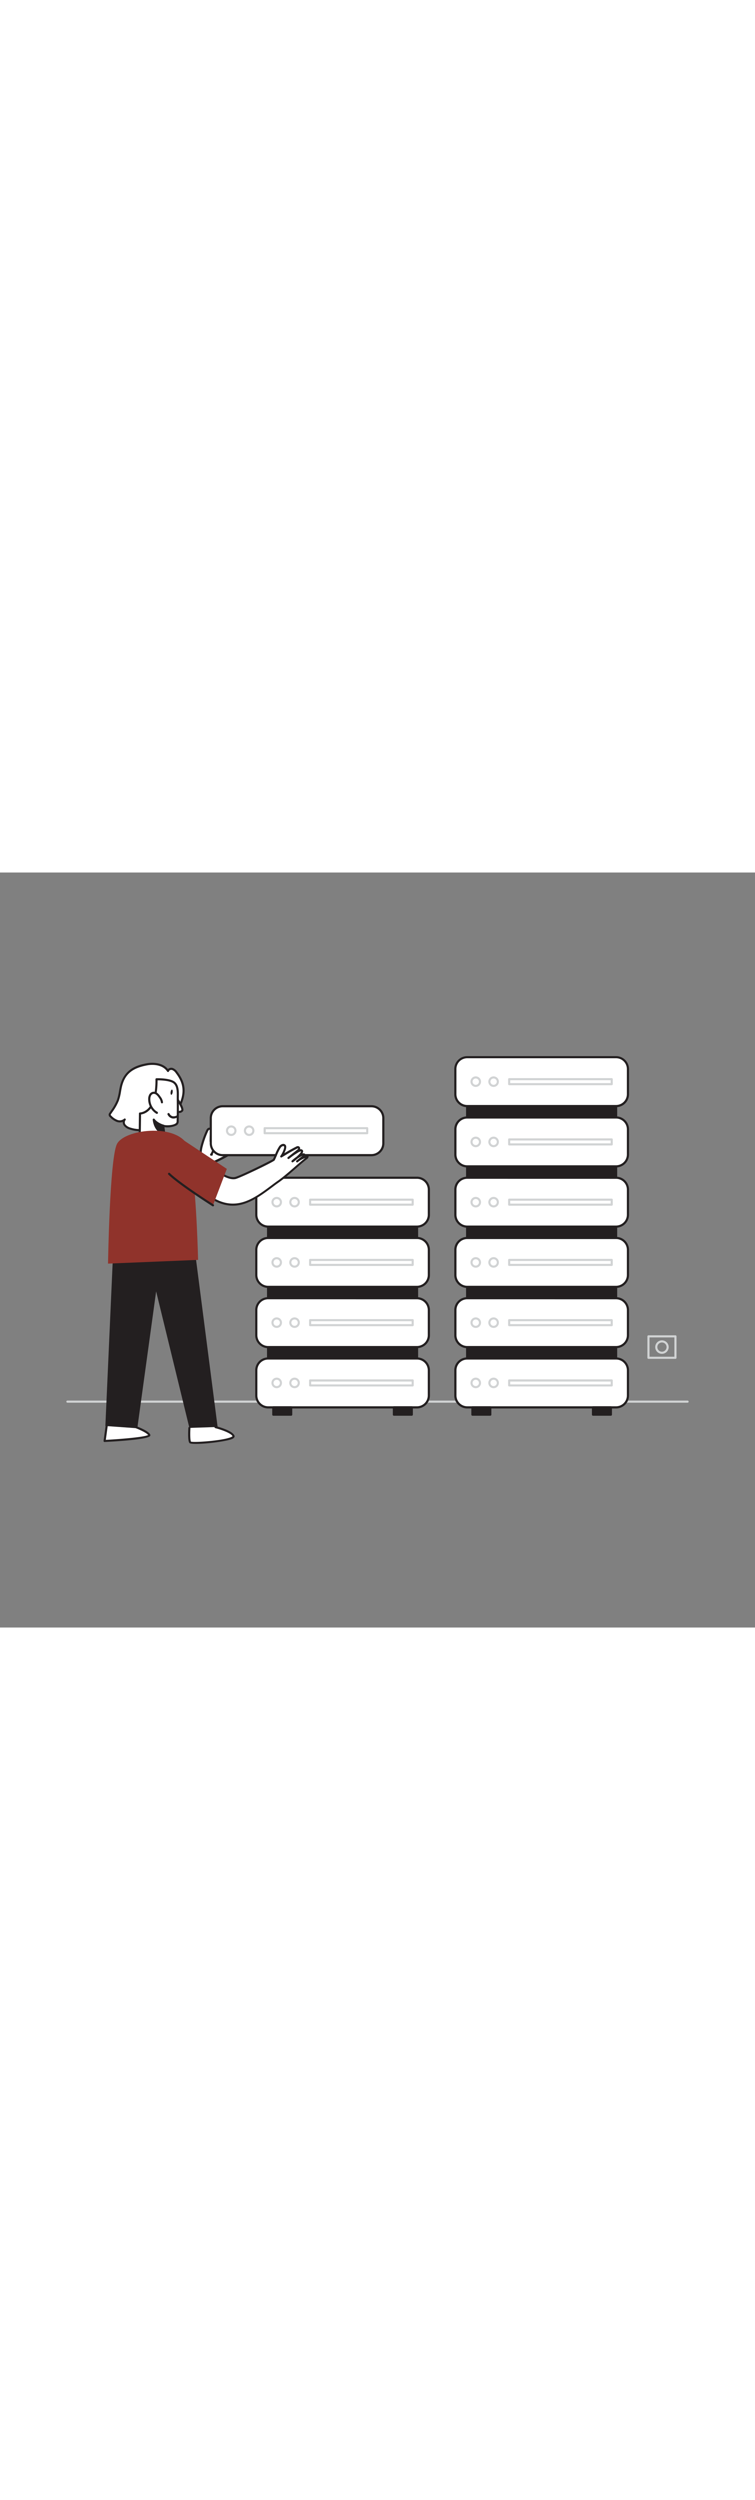 <svg id="_0160_data_arranging" data-name="0160_data_arranging" xmlns="http://www.w3.org/2000/svg" viewBox="0 0 500 500" data-imageid="data-center-1-40" imageName="Data Center 1" class="illustrations_image" style="width: 151px;"><rect x="0" y="0" width="500" height="500" fill="#808080" stroke="none"/><defs><style>.cls-1_data-center-1-40{fill:#fff;}.cls-2_data-center-1-40{fill:#231f20;}.cls-3_data-center-1-40{fill:#d1d3d4;}.cls-4_data-center-1-40{fill:#68e1fd;}</style></defs><g id="left_hand_data-center-1-40" data-name="left hand"><path class="cls-1_data-center-1-40" d="M139.61,192.6c-3.33,1.28-5.07-.6-6.49-5.23a6.73,6.73,0,0,1-.21-2.53,23.35,23.35,0,0,1,.67-3.7,62.39,62.39,0,0,1,3.52-9.93c.35-.81,1-1.77,1.87-1.49s.82,1.17.81,1.92c-.05,2.1-.36,4.21-.3,6.3,4.42-1.12,7.2-5.8,11.41-6.8,1.19-.28,2.63-.38,2.76,1.16.15,1.89-3.27,3.38-4.41,4.37a13.77,13.77,0,0,1,4.33-2.53,2.84,2.84,0,0,1,1.43-.22,1.1,1.1,0,0,1,.95,1,1.58,1.58,0,0,1-.5,1,14.81,14.81,0,0,1-2.18,2,5.48,5.48,0,0,1,3.07-1.81,1.57,1.57,0,0,1,1.68.46c.49.8-.45,1.7-1.27,2.16a5,5,0,0,1,2.29-1.14A1.69,1.69,0,0,1,161,178.9a2.34,2.34,0,0,1-.9,1.71C155.7,184.9,145.21,190.44,139.61,192.6Z"/><path class="cls-2_data-center-1-40" d="M137.74,193.69a3.75,3.75,0,0,1-1.67-.37c-1.51-.74-2.63-2.51-3.62-5.74a7.65,7.65,0,0,1-.24-2.79,26.25,26.25,0,0,1,.68-3.8,63.2,63.2,0,0,1,3.57-10.05c.64-1.52,1.69-2.24,2.74-1.88.6.2,1.31.82,1.28,2.59,0,.9-.09,1.8-.15,2.71s-.13,1.75-.15,2.62a18.14,18.14,0,0,0,4.67-3c1.78-1.45,3.63-2.94,5.88-3.47a3.5,3.5,0,0,1,2.82.22,2.05,2.05,0,0,1,.79,1.56,2.4,2.4,0,0,1-.13,1,2.52,2.52,0,0,1,.91,0,1.8,1.8,0,0,1,1.53,1.6,1.54,1.54,0,0,1-.07.54,2,2,0,0,1,2,.83,1.65,1.65,0,0,1,.23.71H159a2.69,2.69,0,0,1,2,.57,2,2,0,0,1,.74,1.37,3,3,0,0,1-1.11,2.27c-4.47,4.41-15.07,10-20.69,12.14h0A5.79,5.79,0,0,1,137.74,193.69Zm1.87-1.09h0Zm-.93-22.23c-.26,0-.66.47-.93,1.12a61,61,0,0,0-3.49,9.81,22.38,22.38,0,0,0-.65,3.59,6.21,6.21,0,0,0,.18,2.28c.86,2.79,1.77,4.34,2.89,4.89a3.29,3.29,0,0,0,2.68-.12h0c5.62-2.17,16-7.72,20.21-11.83.31-.31.73-.76.69-1.16a.6.6,0,0,0-.23-.4,1.35,1.35,0,0,0-.92-.26,2.87,2.87,0,0,0-1.24.51,4.86,4.86,0,0,1-.77.54.7.7,0,0,1-.77-1.17l.69-.49a1.33,1.33,0,0,0,.42-.58.19.19,0,0,0,0-.17c-.1-.17-.49-.22-.94-.13a4.81,4.81,0,0,0-1.44.54,14.54,14.54,0,0,1-1.35,1.14.7.7,0,0,1-.95-1,5.88,5.88,0,0,1,1.44-1.24c.26-.25.5-.51.74-.78.09-.11.34-.39.33-.56s-.18-.25-.38-.28a2.34,2.34,0,0,0-1.06.19,14,14,0,0,0-1.64.71c-.42.31-.87.6-1.29.87a11.66,11.66,0,0,0-1.19.82.7.7,0,0,1-.91-1.06,14.29,14.29,0,0,1,2.63-1.81c.85-.62,1.59-1.33,1.54-2,0-.39-.18-.5-.23-.53s-.57-.26-1.67,0c-1.94.46-3.58,1.79-5.32,3.2a16.37,16.37,0,0,1-6.08,3.6.66.66,0,0,1-.59-.12.69.69,0,0,1-.28-.54c0-1.24.06-2.5.15-3.71.07-.87.13-1.75.15-2.63,0-.69-.11-1.16-.33-1.24Z"/><path class="cls-1_data-center-1-40" d="M139.69,178.14a7,7,0,0,1,.13,8.7l.43,0"/><path class="cls-2_data-center-1-40" d="M139.82,187.54a.69.69,0,0,1-.54-1.14,6.27,6.27,0,0,0-.12-7.8.7.7,0,0,1,1.06-.92,7.77,7.77,0,0,1,.67,8.85.51.51,0,0,1,.06.25.69.69,0,0,1-.66.73l-.43,0Z"/></g><g id="Server_data-center-1-40"><rect class="cls-1_data-center-1-40" x="139.61" y="154.79" width="114.28" height="32.38" rx="7.86"/><path class="cls-2_data-center-1-40" d="M246,187.9H147.47a8.59,8.59,0,0,1-8.58-8.59V162.65a8.59,8.59,0,0,1,8.58-8.58H246a8.59,8.59,0,0,1,8.58,8.58v16.66A8.59,8.59,0,0,1,246,187.9Zm-98.56-32.39a7.16,7.16,0,0,0-7.14,7.14v16.66a7.15,7.15,0,0,0,7.14,7.14H246a7.14,7.14,0,0,0,7.14-7.14V162.65a7.15,7.15,0,0,0-7.14-7.14Z"/><path class="cls-3_data-center-1-40" d="M153.13,174.48a3.5,3.5,0,1,1,3.5-3.5A3.5,3.5,0,0,1,153.13,174.48Zm0-5.6a2.1,2.1,0,1,0,2.1,2.1A2.1,2.1,0,0,0,153.13,168.88Z"/><path class="cls-3_data-center-1-40" d="M165,174.48a3.5,3.5,0,1,1,3.5-3.5A3.5,3.5,0,0,1,165,174.48Zm0-5.6a2.1,2.1,0,1,0,2.1,2.1A2.11,2.11,0,0,0,165,168.88Z"/><path class="cls-3_data-center-1-40" d="M243.17,173.33H175.26a.7.7,0,0,1-.7-.7v-3.3a.7.7,0,0,1,.7-.7h67.91a.7.7,0,0,1,.71.7v3.3A.7.7,0,0,1,243.17,173.33ZM176,171.93h66.52V170H176Z"/></g><path id="floor_data-center-1-40" class="cls-3_data-center-1-40" d="M455.36,351.1H44.64a.7.7,0,0,1,0-1.4H455.36a.7.7,0,1,1,0,1.4Z"/><g id="Server_Rack_1_data-center-1-40" data-name="Server Rack #1"><rect class="cls-2_data-center-1-40" x="309.37" y="126.99" width="98.63" height="218"/><path class="cls-2_data-center-1-40" d="M408,345.71H309.37a.72.72,0,0,1-.72-.72V127a.72.72,0,0,1,.72-.72H408a.73.73,0,0,1,.73.72V345A.73.73,0,0,1,408,345.71Zm-97.9-1.44h97.18V127.71H310.1Z"/><rect class="cls-1_data-center-1-40" x="301.55" y="122.32" width="114.28" height="32.38" rx="7.86"/><path class="cls-2_data-center-1-40" d="M408,155.42H309.41a8.59,8.59,0,0,1-8.58-8.58V130.18a8.59,8.59,0,0,1,8.58-8.58H408a8.59,8.59,0,0,1,8.58,8.58v16.66A8.59,8.59,0,0,1,408,155.42ZM309.41,123a7.14,7.14,0,0,0-7.14,7.14v16.66a7.14,7.14,0,0,0,7.14,7.14H408a7.14,7.14,0,0,0,7.14-7.14V130.18A7.14,7.14,0,0,0,408,123Z"/><path class="cls-3_data-center-1-40" d="M315.07,142a3.5,3.5,0,1,1,3.5-3.5A3.51,3.51,0,0,1,315.07,142Zm0-5.6a2.1,2.1,0,1,0,2.1,2.1A2.11,2.11,0,0,0,315.07,136.41Z"/><path class="cls-3_data-center-1-40" d="M326.89,142a3.5,3.5,0,1,1,3.5-3.5A3.5,3.5,0,0,1,326.89,142Zm0-5.6a2.1,2.1,0,1,0,2.1,2.1A2.1,2.1,0,0,0,326.89,136.41Z"/><path class="cls-3_data-center-1-40" d="M405.11,140.86H337.2a.7.7,0,0,1-.7-.7v-3.3a.7.7,0,0,1,.7-.7h67.91a.7.7,0,0,1,.7.7v3.3A.7.7,0,0,1,405.11,140.86Zm-67.21-1.4h66.51v-1.9H337.9Z"/><rect class="cls-1_data-center-1-40" x="301.55" y="162.22" width="114.28" height="32.38" rx="7.86"/><path class="cls-2_data-center-1-40" d="M408,195.32H309.41a8.59,8.59,0,0,1-8.58-8.58V170.08a8.59,8.59,0,0,1,8.58-8.58H408a8.59,8.59,0,0,1,8.58,8.58v16.66A8.59,8.59,0,0,1,408,195.32Zm-98.56-32.38a7.14,7.14,0,0,0-7.14,7.14v16.66a7.14,7.14,0,0,0,7.14,7.14H408a7.14,7.14,0,0,0,7.14-7.14V170.08a7.14,7.14,0,0,0-7.14-7.14Z"/><path class="cls-3_data-center-1-40" d="M315.07,181.91a3.5,3.5,0,1,1,3.5-3.5A3.51,3.51,0,0,1,315.07,181.91Zm0-5.6a2.1,2.1,0,1,0,2.1,2.1A2.11,2.11,0,0,0,315.07,176.31Z"/><path class="cls-3_data-center-1-40" d="M326.89,181.91a3.5,3.5,0,1,1,3.5-3.5A3.5,3.5,0,0,1,326.89,181.91Zm0-5.6a2.1,2.1,0,1,0,2.1,2.1A2.1,2.1,0,0,0,326.89,176.31Z"/><path class="cls-3_data-center-1-40" d="M405.11,180.76H337.2a.7.7,0,0,1-.7-.7v-3.3a.7.7,0,0,1,.7-.7h67.91a.7.7,0,0,1,.7.7v3.3A.7.7,0,0,1,405.11,180.76Zm-67.21-1.4h66.51v-1.9H337.9Z"/><rect class="cls-1_data-center-1-40" x="301.55" y="202.12" width="114.28" height="32.38" rx="7.86"/><path class="cls-2_data-center-1-40" d="M408,235.22H309.41a8.59,8.59,0,0,1-8.58-8.58V210a8.59,8.59,0,0,1,8.58-8.58H408a8.59,8.59,0,0,1,8.58,8.58v16.66A8.59,8.59,0,0,1,408,235.22Zm-98.56-32.38a7.14,7.14,0,0,0-7.14,7.14v16.66a7.14,7.14,0,0,0,7.14,7.14H408a7.14,7.14,0,0,0,7.14-7.14V210a7.14,7.14,0,0,0-7.14-7.14Z"/><path class="cls-3_data-center-1-40" d="M315.07,221.81a3.5,3.5,0,1,1,3.5-3.5A3.51,3.51,0,0,1,315.07,221.81Zm0-5.6a2.1,2.1,0,1,0,2.1,2.1A2.11,2.11,0,0,0,315.07,216.21Z"/><path class="cls-3_data-center-1-40" d="M326.89,221.81a3.5,3.5,0,1,1,3.5-3.5A3.5,3.5,0,0,1,326.89,221.81Zm0-5.6a2.1,2.1,0,1,0,2.1,2.1A2.1,2.1,0,0,0,326.89,216.21Z"/><path class="cls-3_data-center-1-40" d="M405.11,220.66H337.2a.7.7,0,0,1-.7-.7v-3.3a.7.7,0,0,1,.7-.7h67.91a.7.7,0,0,1,.7.7V220A.7.7,0,0,1,405.11,220.66Zm-67.21-1.4h66.51v-1.9H337.9Z"/><rect class="cls-1_data-center-1-40" x="301.55" y="242.02" width="114.28" height="32.38" rx="7.86"/><path class="cls-2_data-center-1-40" d="M408,275.12H309.41a8.59,8.59,0,0,1-8.58-8.58V249.88a8.59,8.59,0,0,1,8.58-8.58H408a8.59,8.59,0,0,1,8.58,8.58v16.66A8.59,8.59,0,0,1,408,275.12Zm-98.56-32.38a7.14,7.14,0,0,0-7.14,7.14v16.66a7.15,7.15,0,0,0,7.14,7.14H408a7.15,7.15,0,0,0,7.14-7.14V249.88a7.14,7.14,0,0,0-7.14-7.14Z"/><path class="cls-3_data-center-1-40" d="M315.07,261.71a3.5,3.5,0,1,1,3.5-3.5A3.51,3.51,0,0,1,315.07,261.71Zm0-5.6a2.1,2.1,0,1,0,2.1,2.1A2.11,2.11,0,0,0,315.07,256.11Z"/><path class="cls-3_data-center-1-40" d="M326.89,261.71a3.5,3.5,0,1,1,3.5-3.5A3.5,3.5,0,0,1,326.89,261.71Zm0-5.6a2.1,2.1,0,1,0,2.1,2.1A2.1,2.1,0,0,0,326.89,256.11Z"/><path class="cls-3_data-center-1-40" d="M405.11,260.56H337.2a.7.7,0,0,1-.7-.7v-3.3a.7.7,0,0,1,.7-.7h67.91a.7.7,0,0,1,.7.7v3.3A.7.7,0,0,1,405.11,260.56Zm-67.21-1.4h66.51v-1.9H337.9Z"/><rect class="cls-1_data-center-1-40" x="301.55" y="281.92" width="114.28" height="32.38" rx="7.86"/><path class="cls-2_data-center-1-40" d="M408,315H309.41a8.59,8.59,0,0,1-8.58-8.58V289.78a8.58,8.58,0,0,1,8.58-8.58H408a8.58,8.58,0,0,1,8.58,8.58v16.66A8.59,8.59,0,0,1,408,315Zm-98.56-32.38a7.14,7.14,0,0,0-7.14,7.14v16.66a7.14,7.14,0,0,0,7.14,7.14H408a7.14,7.14,0,0,0,7.14-7.14V289.78a7.14,7.14,0,0,0-7.14-7.14Z"/><path class="cls-3_data-center-1-40" d="M315.07,301.61a3.5,3.5,0,1,1,3.5-3.5A3.51,3.51,0,0,1,315.07,301.61Zm0-5.6a2.1,2.1,0,1,0,2.1,2.1A2.11,2.11,0,0,0,315.07,296Z"/><path class="cls-3_data-center-1-40" d="M326.89,301.61a3.5,3.5,0,1,1,3.5-3.5A3.5,3.5,0,0,1,326.89,301.61Zm0-5.6a2.1,2.1,0,1,0,2.1,2.1A2.1,2.1,0,0,0,326.89,296Z"/><path class="cls-3_data-center-1-40" d="M405.11,300.46H337.2a.71.71,0,0,1-.7-.7v-3.3a.7.7,0,0,1,.7-.7h67.91a.7.7,0,0,1,.7.7v3.3A.7.7,0,0,1,405.11,300.46Zm-67.21-1.4h66.51v-1.9H337.9Z"/><rect class="cls-1_data-center-1-40" x="301.55" y="321.82" width="114.28" height="32.38" rx="7.86"/><path class="cls-2_data-center-1-40" d="M408,354.92H309.41a8.59,8.59,0,0,1-8.58-8.58V329.68a8.58,8.58,0,0,1,8.58-8.58H408a8.58,8.58,0,0,1,8.58,8.58v16.66A8.59,8.59,0,0,1,408,354.92Zm-98.56-32.38a7.14,7.14,0,0,0-7.14,7.14v16.66a7.15,7.15,0,0,0,7.14,7.14H408a7.15,7.15,0,0,0,7.14-7.14V329.68a7.14,7.14,0,0,0-7.14-7.14Z"/><path class="cls-3_data-center-1-40" d="M315.07,341.51a3.5,3.5,0,1,1,3.5-3.5A3.51,3.51,0,0,1,315.07,341.51Zm0-5.6a2.1,2.1,0,1,0,2.1,2.1A2.11,2.11,0,0,0,315.07,335.91Z"/><path class="cls-3_data-center-1-40" d="M326.89,341.51a3.5,3.5,0,1,1,3.5-3.5A3.5,3.5,0,0,1,326.89,341.51Zm0-5.6A2.1,2.1,0,1,0,329,338,2.1,2.1,0,0,0,326.89,335.91Z"/><path class="cls-3_data-center-1-40" d="M405.11,340.36H337.2a.71.71,0,0,1-.7-.7v-3.3a.7.7,0,0,1,.7-.7h67.91a.7.7,0,0,1,.7.7v3.3A.7.7,0,0,1,405.11,340.36ZM337.9,339h66.51v-1.9H337.9Z"/><rect class="cls-2_data-center-1-40" x="312.86" y="354.2" width="11.83" height="4.82"/><path class="cls-2_data-center-1-40" d="M324.69,359.74H312.86a.72.72,0,0,1-.72-.72V354.2a.72.72,0,0,1,.72-.72h11.83a.72.72,0,0,1,.72.72V359A.72.72,0,0,1,324.69,359.74Zm-11.11-1.44H324v-3.38H313.58Z"/><rect class="cls-2_data-center-1-40" x="392.69" y="354.2" width="11.83" height="4.82"/><path class="cls-2_data-center-1-40" d="M404.52,359.74H392.69A.72.72,0,0,1,392,359V354.2a.72.72,0,0,1,.72-.72h11.83a.72.72,0,0,1,.72.72V359A.72.72,0,0,1,404.52,359.74Zm-11.11-1.44h10.38v-3.38H393.41Z"/></g><g id="Server_Rack_2_data-center-1-40" data-name="Server Rack #2"><rect class="cls-2_data-center-1-40" x="177.55" y="209.8" width="98.63" height="135.19"/><path class="cls-2_data-center-1-40" d="M276.18,345.71H177.55a.72.72,0,0,1-.72-.72V209.8a.73.73,0,0,1,.72-.73h98.63a.73.73,0,0,1,.73.73V345A.73.73,0,0,1,276.18,345.71Zm-97.9-1.44h97.18V210.52H178.28Z"/><rect class="cls-1_data-center-1-40" x="169.73" y="202.12" width="114.28" height="32.38" rx="7.86"/><path class="cls-2_data-center-1-40" d="M276.15,235.22H177.59a8.59,8.59,0,0,1-8.58-8.58V210a8.59,8.59,0,0,1,8.58-8.58h98.56a8.59,8.59,0,0,1,8.58,8.58v16.66A8.59,8.59,0,0,1,276.15,235.22Zm-98.56-32.38a7.14,7.14,0,0,0-7.14,7.14v16.66a7.14,7.14,0,0,0,7.14,7.14h98.56a7.15,7.15,0,0,0,7.14-7.14V210a7.15,7.15,0,0,0-7.14-7.14Z"/><path class="cls-3_data-center-1-40" d="M183.25,221.81a3.5,3.5,0,1,1,3.5-3.5A3.51,3.51,0,0,1,183.25,221.81Zm0-5.6a2.1,2.1,0,1,0,2.1,2.1A2.11,2.11,0,0,0,183.25,216.21Z"/><path class="cls-3_data-center-1-40" d="M195.07,221.81a3.5,3.5,0,1,1,3.5-3.5A3.5,3.5,0,0,1,195.07,221.81Zm0-5.6a2.1,2.1,0,1,0,2.1,2.1A2.1,2.1,0,0,0,195.07,216.21Z"/><path class="cls-3_data-center-1-40" d="M273.29,220.66H205.38a.7.7,0,0,1-.7-.7v-3.3a.7.7,0,0,1,.7-.7h67.91a.7.7,0,0,1,.7.7V220A.7.7,0,0,1,273.29,220.66Zm-67.21-1.4h66.51v-1.9H206.08Z"/><rect class="cls-1_data-center-1-40" x="169.73" y="242.02" width="114.28" height="32.38" rx="7.86"/><path class="cls-2_data-center-1-40" d="M276.15,275.12H177.59a8.59,8.59,0,0,1-8.58-8.58V249.88a8.59,8.59,0,0,1,8.58-8.58h98.56a8.59,8.59,0,0,1,8.58,8.58v16.66A8.59,8.59,0,0,1,276.15,275.12Zm-98.56-32.38a7.14,7.14,0,0,0-7.14,7.14v16.66a7.15,7.15,0,0,0,7.14,7.14h98.56a7.16,7.16,0,0,0,7.14-7.14V249.88a7.15,7.15,0,0,0-7.14-7.14Z"/><path class="cls-3_data-center-1-40" d="M183.25,261.71a3.5,3.5,0,1,1,3.5-3.5A3.51,3.51,0,0,1,183.25,261.71Zm0-5.6a2.1,2.1,0,1,0,2.1,2.1A2.11,2.11,0,0,0,183.25,256.11Z"/><path class="cls-3_data-center-1-40" d="M195.07,261.71a3.5,3.5,0,1,1,3.5-3.5A3.5,3.5,0,0,1,195.07,261.71Zm0-5.6a2.1,2.1,0,1,0,2.1,2.1A2.1,2.1,0,0,0,195.07,256.11Z"/><path class="cls-3_data-center-1-40" d="M273.29,260.56H205.38a.7.7,0,0,1-.7-.7v-3.3a.7.7,0,0,1,.7-.7h67.91a.7.7,0,0,1,.7.7v3.3A.7.7,0,0,1,273.29,260.56Zm-67.21-1.4h66.51v-1.9H206.08Z"/><rect class="cls-1_data-center-1-40" x="169.73" y="281.92" width="114.28" height="32.38" rx="7.86"/><path class="cls-2_data-center-1-40" d="M276.15,315H177.59a8.59,8.59,0,0,1-8.58-8.58V289.78a8.58,8.58,0,0,1,8.58-8.58h98.56a8.58,8.58,0,0,1,8.58,8.58v16.66A8.59,8.59,0,0,1,276.15,315Zm-98.56-32.38a7.14,7.14,0,0,0-7.14,7.14v16.66a7.14,7.14,0,0,0,7.14,7.14h98.56a7.15,7.15,0,0,0,7.14-7.14V289.78a7.15,7.15,0,0,0-7.14-7.14Z"/><path class="cls-3_data-center-1-40" d="M183.25,301.61a3.5,3.5,0,1,1,3.5-3.5A3.51,3.51,0,0,1,183.25,301.61Zm0-5.6a2.1,2.1,0,1,0,2.1,2.1A2.11,2.11,0,0,0,183.25,296Z"/><path class="cls-3_data-center-1-40" d="M195.07,301.61a3.5,3.5,0,1,1,3.5-3.5A3.5,3.5,0,0,1,195.07,301.61Zm0-5.6a2.1,2.1,0,1,0,2.1,2.1A2.1,2.1,0,0,0,195.07,296Z"/><path class="cls-3_data-center-1-40" d="M273.29,300.46H205.38a.7.7,0,0,1-.7-.7v-3.3a.7.7,0,0,1,.7-.7h67.91a.7.7,0,0,1,.7.7v3.3A.7.7,0,0,1,273.29,300.46Zm-67.21-1.4h66.51v-1.9H206.08Z"/><rect class="cls-1_data-center-1-40" x="169.73" y="321.82" width="114.28" height="32.38" rx="7.86"/><path class="cls-2_data-center-1-40" d="M276.15,354.92H177.59a8.59,8.59,0,0,1-8.58-8.58V329.68a8.58,8.58,0,0,1,8.58-8.58h98.56a8.58,8.58,0,0,1,8.58,8.58v16.66A8.59,8.59,0,0,1,276.15,354.92Zm-98.56-32.38a7.14,7.14,0,0,0-7.14,7.14v16.66a7.15,7.15,0,0,0,7.14,7.14h98.56a7.16,7.16,0,0,0,7.14-7.14V329.68a7.15,7.15,0,0,0-7.14-7.14Z"/><path class="cls-3_data-center-1-40" d="M183.25,341.51a3.5,3.5,0,1,1,3.5-3.5A3.51,3.51,0,0,1,183.25,341.51Zm0-5.6a2.1,2.1,0,1,0,2.1,2.1A2.11,2.11,0,0,0,183.25,335.91Z"/><path class="cls-3_data-center-1-40" d="M195.07,341.51a3.5,3.5,0,1,1,3.5-3.5A3.5,3.5,0,0,1,195.07,341.51Zm0-5.6a2.1,2.1,0,1,0,2.1,2.1A2.1,2.1,0,0,0,195.07,335.91Z"/><path class="cls-3_data-center-1-40" d="M273.29,340.36H205.38a.7.7,0,0,1-.7-.7v-3.3a.7.7,0,0,1,.7-.7h67.91a.7.7,0,0,1,.7.7v3.3A.7.7,0,0,1,273.29,340.36ZM206.08,339h66.51v-1.9H206.08Z"/><rect class="cls-2_data-center-1-40" x="181.04" y="354.2" width="11.83" height="4.82"/><path class="cls-2_data-center-1-40" d="M192.87,359.74H181a.72.72,0,0,1-.72-.72V354.2a.72.72,0,0,1,.72-.72h11.83a.72.72,0,0,1,.72.72V359A.72.72,0,0,1,192.87,359.74Zm-11.11-1.44h10.39v-3.38H181.76Z"/><rect class="cls-2_data-center-1-40" x="260.87" y="354.2" width="11.83" height="4.82"/><path class="cls-2_data-center-1-40" d="M272.7,359.74H260.87a.72.72,0,0,1-.72-.72V354.2a.72.72,0,0,1,.72-.72H272.7a.72.72,0,0,1,.72.72V359A.72.72,0,0,1,272.7,359.74Zm-11.11-1.44H272v-3.38H261.59Z"/></g><g id="Electricity_data-center-1-40"><path class="cls-3_data-center-1-40" d="M447.32,322.07H429.44a.7.7,0,0,1-.7-.7V307.18a.71.71,0,0,1,.7-.7h17.88a.71.71,0,0,1,.7.7v14.19A.7.7,0,0,1,447.32,322.07Zm-17.18-1.4h16.48V307.88H430.14Z"/><path class="cls-3_data-center-1-40" d="M438.38,318.74a4.46,4.46,0,1,1,4.46-4.46A4.46,4.46,0,0,1,438.38,318.74Zm0-7.52a3.06,3.06,0,1,0,3.06,3.06A3.06,3.06,0,0,0,438.38,311.22Z"/></g><g id="Character_data-center-1-40"><path class="cls-1_data-center-1-40" d="M116.93,132.32a5.73,5.73,0,0,0-2.72-2.23,2.32,2.32,0,0,0-2.91,1.32c-2.79-4.37-8.87-5.35-14-4.41-8.54,1.58-14.51,4.88-17,13.7-.92,3.31-1.09,6.82-2.27,10.05s-3.2,5.92-5.07,8.72a1.76,1.76,0,0,0-.4,1.05,1.69,1.69,0,0,0,.61,1,11.59,11.59,0,0,0,4.36,3,4.93,4.93,0,0,0,5-.9,3.07,3.07,0,0,0,.07,3.8,6.91,6.91,0,0,0,3.44,2.16c8.56,2.86,19.16-.11,25.86-5.85a28.66,28.66,0,0,0,9-14.37C122.64,142.91,121,137.64,116.93,132.32Z"/><path class="cls-2_data-center-1-40" d="M93.18,171.33a23.08,23.08,0,0,1-7.29-1.13,7.63,7.63,0,0,1-3.78-2.4,4.22,4.22,0,0,1-.84-2.61,6.21,6.21,0,0,1-3.88,0A12.42,12.42,0,0,1,72.76,162a1.94,1.94,0,0,1-.3-2.9l.89-1.32a34.2,34.2,0,0,0,4.1-7.25,34.14,34.14,0,0,0,1.34-5.65c.25-1.43.52-2.92.91-4.36,2.82-10.18,10.43-12.89,17.5-14.2,4.51-.83,10.71-.27,14,3.84a3,3,0,0,1,.6-.45,3.36,3.36,0,0,1,2.56-.28,6.52,6.52,0,0,1,3.08,2.47c4.52,5.89,5.8,11.32,4.13,17.61a29.43,29.43,0,0,1-9.19,14.72A30.38,30.38,0,0,1,93.18,171.33ZM82.6,162.88a.71.71,0,0,1,.49.2.7.7,0,0,1,0,1,2.38,2.38,0,0,0,.11,2.9,6.34,6.34,0,0,0,3.1,1.91c7.84,2.62,18.2.27,25.19-5.71a28,28,0,0,0,8.74-14c1.55-5.82.35-10.88-3.88-16.39h0a5.27,5.27,0,0,0-2.37-2,2,2,0,0,0-1.47.16,1.13,1.13,0,0,0-.56.67.71.71,0,0,1-1.27.2c-2.76-4.33-8.86-4.91-13.26-4.1-9.54,1.77-14.29,5.59-16.4,13.19-.38,1.38-.63,2.83-.88,4.23a34.88,34.88,0,0,1-1.4,5.88,35,35,0,0,1-4.27,7.57l-.88,1.3a1.43,1.43,0,0,0-.28.59,1.34,1.34,0,0,0,.4.54,11.17,11.17,0,0,0,4.09,2.83,4.31,4.31,0,0,0,4.28-.73A.7.7,0,0,1,82.6,162.88Z"/><path class="cls-1_data-center-1-40" d="M116.56,148.81s5.07,7.27,4.09,8.83-4.35.62-4.35.62"/><path class="cls-2_data-center-1-40" d="M118.35,159.24a9.52,9.52,0,0,1-2.24-.3.71.71,0,0,1-.49-.86.7.7,0,0,1,.86-.49c.94.26,3,.52,3.58-.32.33-.7-1.57-4.47-4.07-8.06a.69.69,0,0,1,.17-1,.7.7,0,0,1,1,.17c1.6,2.3,5.21,7.84,4.11,9.6A3.24,3.24,0,0,1,118.35,159.24Z"/><path class="cls-1_data-center-1-40" d="M115.28,139.07c3.17,2.46,2.4,7.85,2.46,11.34q.12,7.36-.09,14.73c-.1,3.11-8.15,3.38-9.59,2.48l1.56,12.26s-3.84,1.15-10.42-1.7-6.67-4.38-6.67-4.38l.19-14.2s5.33-.09,8.32-6.51,2.62-16.15,2.62-16.15S112.18,136.67,115.28,139.07Z"/><path class="cls-2_data-center-1-40" d="M107.41,180.81a21.5,21.5,0,0,1-8.48-2c-6.29-2.73-7.06-4.4-7.09-5L92,159.59a.7.7,0,0,1,.69-.69c.2,0,4.94-.19,7.7-6.1,2.88-6.19,2.56-15.74,2.55-15.84a.69.69,0,0,1,.19-.5.73.73,0,0,1,.49-.23c.36,0,8.81-.24,12.07,2.29h0c2.91,2.26,2.82,6.55,2.75,10,0,.66,0,1.3,0,1.88.08,4.91,0,9.87-.09,14.76a2.92,2.92,0,0,1-1.8,2.47,13.86,13.86,0,0,1-7.66,1l1.42,11.19a.69.69,0,0,1-.49.76A9.26,9.26,0,0,1,107.41,180.81Zm-14.17-7.12c.13.25,1.06,1.6,6.24,3.85,4.8,2.09,8.1,2,9.36,1.78l-1.48-11.61a.71.71,0,0,1,.32-.68.68.68,0,0,1,.74,0c.78.48,5.19.6,7.47-.63.68-.37,1-.8,1.06-1.28.14-4.87.17-9.81.09-14.7,0-.6,0-1.25,0-1.93.06-3.13.15-7-2.21-8.87-2.17-1.68-7.76-2-10.47-2,0,2.4-.12,10.21-2.71,15.77S95,160,93.42,160.23Z"/><path class="cls-2_data-center-1-40" d="M114.88,162.93a4.13,4.13,0,0,1-1-.12,4.55,4.55,0,0,1-2.89-2.44.69.69,0,0,1,.27-1,.7.7,0,0,1,1,.27,3.26,3.26,0,0,0,2,1.76,4.26,4.26,0,0,0,2.87-.55.7.7,0,1,1,.76,1.17A6,6,0,0,1,114.88,162.93Z"/><path class="cls-1_data-center-1-40" d="M107.23,152.19a6.73,6.73,0,0,0-1.46-3.34,9.86,9.86,0,0,0-1.83-2.18,3.24,3.24,0,0,0-2.67-.74,3,3,0,0,0-1.89,1.57,5.7,5.7,0,0,0-.55,2.45,10.53,10.53,0,0,0,5.09,9.22l-.28-.29"/><path class="cls-2_data-center-1-40" d="M103.92,159.87a.68.68,0,0,1-.36-.1,11.32,11.32,0,0,1-5.43-9.85,6.24,6.24,0,0,1,.63-2.75,3.67,3.67,0,0,1,2.35-1.92,3.85,3.85,0,0,1,3.26.87,10.23,10.23,0,0,1,2,2.34,7.33,7.33,0,0,1,1.58,3.7.71.71,0,0,1-.68.73.74.74,0,0,1-.72-.67,6.23,6.23,0,0,0-1.34-3,8.58,8.58,0,0,0-1.69-2,2.53,2.53,0,0,0-2.07-.61,2.3,2.3,0,0,0-1.43,1.21,5,5,0,0,0-.47,2.15,9.87,9.87,0,0,0,4.15,8.21.7.7,0,0,1,.46.21l.28.29a.7.7,0,0,1,0,.92A.72.72,0,0,1,103.92,159.87Z"/><path class="cls-2_data-center-1-40" d="M108.06,167.62s-4.21-1.19-6.23-4c0,0,.46,7.47,6.92,9.47Z"/><path class="cls-2_data-center-1-40" d="M108.75,173.78a.76.76,0,0,1-.21,0c-6.84-2.13-7.38-9.77-7.4-10.1a.69.69,0,0,1,.46-.7.7.7,0,0,1,.8.25c1.86,2.59,5.81,3.74,5.85,3.75a.71.71,0,0,1,.5.58l.69,5.46a.72.72,0,0,1-.24.63A.69.69,0,0,1,108.75,173.78Zm-5.81-8a9.46,9.46,0,0,0,5,6.25l-.49-3.86A15.25,15.25,0,0,1,102.94,165.76Z"/><ellipse class="cls-2_data-center-1-40" cx="113.68" cy="145.48" rx="1.75" ry="0.69" transform="translate(-46.54 237.24) rotate(-81.8)"/><path class="cls-1_data-center-1-40" d="M70.63,366.54l-1.36,9.92s30.61-1.6,29.55-4S89.14,367,89.14,367"/><path class="cls-2_data-center-1-40" d="M69.27,377.16a.68.68,0,0,1-.51-.23.69.69,0,0,1-.18-.57l1.36-9.91a.7.7,0,0,1,1.39.19l-1.25,9.08c12.61-.69,26-2,28-3.21-1.1-1.54-6.08-3.76-9.14-4.87a.7.7,0,0,1-.42-.89.69.69,0,0,1,.89-.42c.92.33,8.95,3.28,10.09,5.86a1,1,0,0,1-.06.94c-1.41,2.29-21.51,3.58-30.09,4Z"/><path class="cls-1_data-center-1-40" d="M133.42,189.18s15.17,15.21,22.69,13.08c4.44-1.26,24.94-11.54,25.18-12,1-1.66,2.87-7,4.08-8.47a3.2,3.2,0,0,1,1.78-1.33c3.9-.69.13,6.32-.88,7.5,3.31-2.06,6.72-4.1,10.22-5.84a1.41,1.41,0,0,1,1.2-.19,1,1,0,0,1,.34,1.23,2.78,2.78,0,0,1-.93,1l-6,4.73a44.12,44.12,0,0,1,5.46-3.86c.7-.41,2.64-1.64,3.36-.84,1.24,1.38-5.13,6.2-6.22,7a27.24,27.24,0,0,1,5.81-4.07,2.73,2.73,0,0,1,2-.43c.28.43-.17,1-.58,1.29l-4.16,3.21c2.08-1.53,4.37-3.14,7-3.1,0,.43-.35.78-.69,1-6.13,4.81-12.35,11-18.71,15.49-8.44,6-17.61,14.26-28.09,15.16-12.45,1.08-21.57-8-30-15.92"/><path class="cls-2_data-center-1-40" d="M154.23,220.64c-11.25,0-19.86-8.08-27.51-15.26l-1-.94a.7.7,0,0,1,0-1,.71.71,0,0,1,1,0l1,.94c8.28,7.77,16.84,15.8,28.48,14.79,8.44-.73,16-6.31,23.21-11.71,1.54-1.15,3-2.27,4.54-3.33,3.66-2.59,7.34-5.8,10.9-8.9,2.38-2.08,4.84-4.22,7.25-6.14a15.56,15.56,0,0,0-4.89,2.75.69.69,0,0,1-1-.14.68.68,0,0,1,.13-1l4.07-3.16c-.18.07-.36.17-.54.26a26.1,26.1,0,0,0-2.74,1.64c-1.19,1-2.37,1.92-3,2.37a.7.7,0,0,1-.89-1.08,27.78,27.78,0,0,1,3-2.4c2-1.76,3.21-3.18,3.14-3.65,0,0,0,0-.12,0a5.29,5.29,0,0,0-2.23,1,43.34,43.34,0,0,0-4,2.68l-1.51,1.18a.7.7,0,1,1-.88-1.08c.5-.42,1-.83,1.54-1.22l4.46-3.51a2.56,2.56,0,0,0,.72-.76.42.42,0,0,0,0-.34s-.14,0-.58.19c-3.63,1.82-7.17,4-10.16,5.81a.7.7,0,0,1-.9-1.05c.91-1.06,2.93-5.2,2.35-6.22-.12-.21-.51-.18-.82-.13a2.72,2.72,0,0,0-1.36,1.08,29.61,29.61,0,0,0-2.48,5c-.61,1.41-1.13,2.63-1.53,3.33-.56.95-22.09,11.28-25.6,12.28-7.82,2.2-22.74-12.62-23.37-13.25a.7.7,0,0,1,1-1c.15.15,15,14.9,22,12.89,4.16-1.18,23.14-10.64,24.83-11.75.36-.65.86-1.82,1.39-3.06a28.34,28.34,0,0,1,2.69-5.39,3.84,3.84,0,0,1,2.2-1.57,2,2,0,0,1,2.27.81c.71,1.24-.08,3.5-1,5.29,2.43-1.47,5.11-3,7.85-4.38a2.06,2.06,0,0,1,1.81-.19,1.64,1.64,0,0,1,.73,2,1.72,1.72,0,0,1,1.74.43,1.33,1.33,0,0,1,.33,1.08,3.06,3.06,0,0,1-.52,1.25,2.59,2.59,0,0,1,1.41,0,.7.7,0,0,1,.39.28,1.27,1.27,0,0,1,.09,1.24,7.24,7.24,0,0,1,1.56-.15.69.69,0,0,1,.68.64,2,2,0,0,1-1,1.66c-2.55,2-5.18,4.29-7.72,6.51-3.59,3.12-7.29,6.36-11,9-1.48,1-3,2.16-4.52,3.3-7.07,5.26-15.08,11.23-23.92,12C155.58,220.61,154.9,220.64,154.23,220.64Z"/><polygon class="cls-2_data-center-1-40" points="126.72 232.32 144.26 368.3 125.43 367.81 103.4 277.39 90.93 368.04 69.78 366.54 76.06 225.92 126.72 232.32"/><path class="cls-4_data-center-1-40 targetColor" d="M118.35,175.15l31.87,21.12-9.17,24.11s-39.19-26-39.47-31.94S118.35,175.15,118.35,175.15Z" style="fill: rgb(144, 51, 43);"/><path class="cls-4_data-center-1-40 targetColor" d="M131.19,256.53s-1-41.46-4-59.47c-1.26-7.65-.78-13-3.31-17.14-8.5-13.88-41.61-9.74-46.43-.11S71.54,259,71.54,259Z" style="fill: rgb(144, 51, 43);"/><path class="cls-1_data-center-1-40" d="M125.43,367.81s-.53,8.21.53,9.54,30-1.06,28.66-4.24-12-5.87-12-5.87"/><path class="cls-2_data-center-1-40" d="M129.73,378.4c-2.34,0-4-.18-4.31-.62-1.15-1.42-.82-8-.69-10a.7.7,0,0,1,1.4.09c-.24,3.7-.17,8.08.33,9,2,.7,19.6-.5,25.89-2.71,1.44-.5,1.62-.85,1.62-.86-.86-2-7.49-4.34-11.47-5.35a.7.7,0,0,1,.35-1.35c1.12.28,11,2.88,12.42,6.28.17.41.27,1.21-1,2C151.28,376.57,137.05,378.4,129.73,378.4Zm-3.22-1.49h0Zm-.12-.1"/><path class="cls-2_data-center-1-40" d="M141,221.08a.75.75,0,0,1-.37-.11c-.89-.57-21.89-13.92-29.16-20.93a.71.71,0,0,1,0-1,.7.7,0,0,1,1,0c7.17,6.92,28.72,20.62,28.94,20.76a.7.7,0,0,1,.22,1A.72.72,0,0,1,141,221.08Z"/></g></svg>